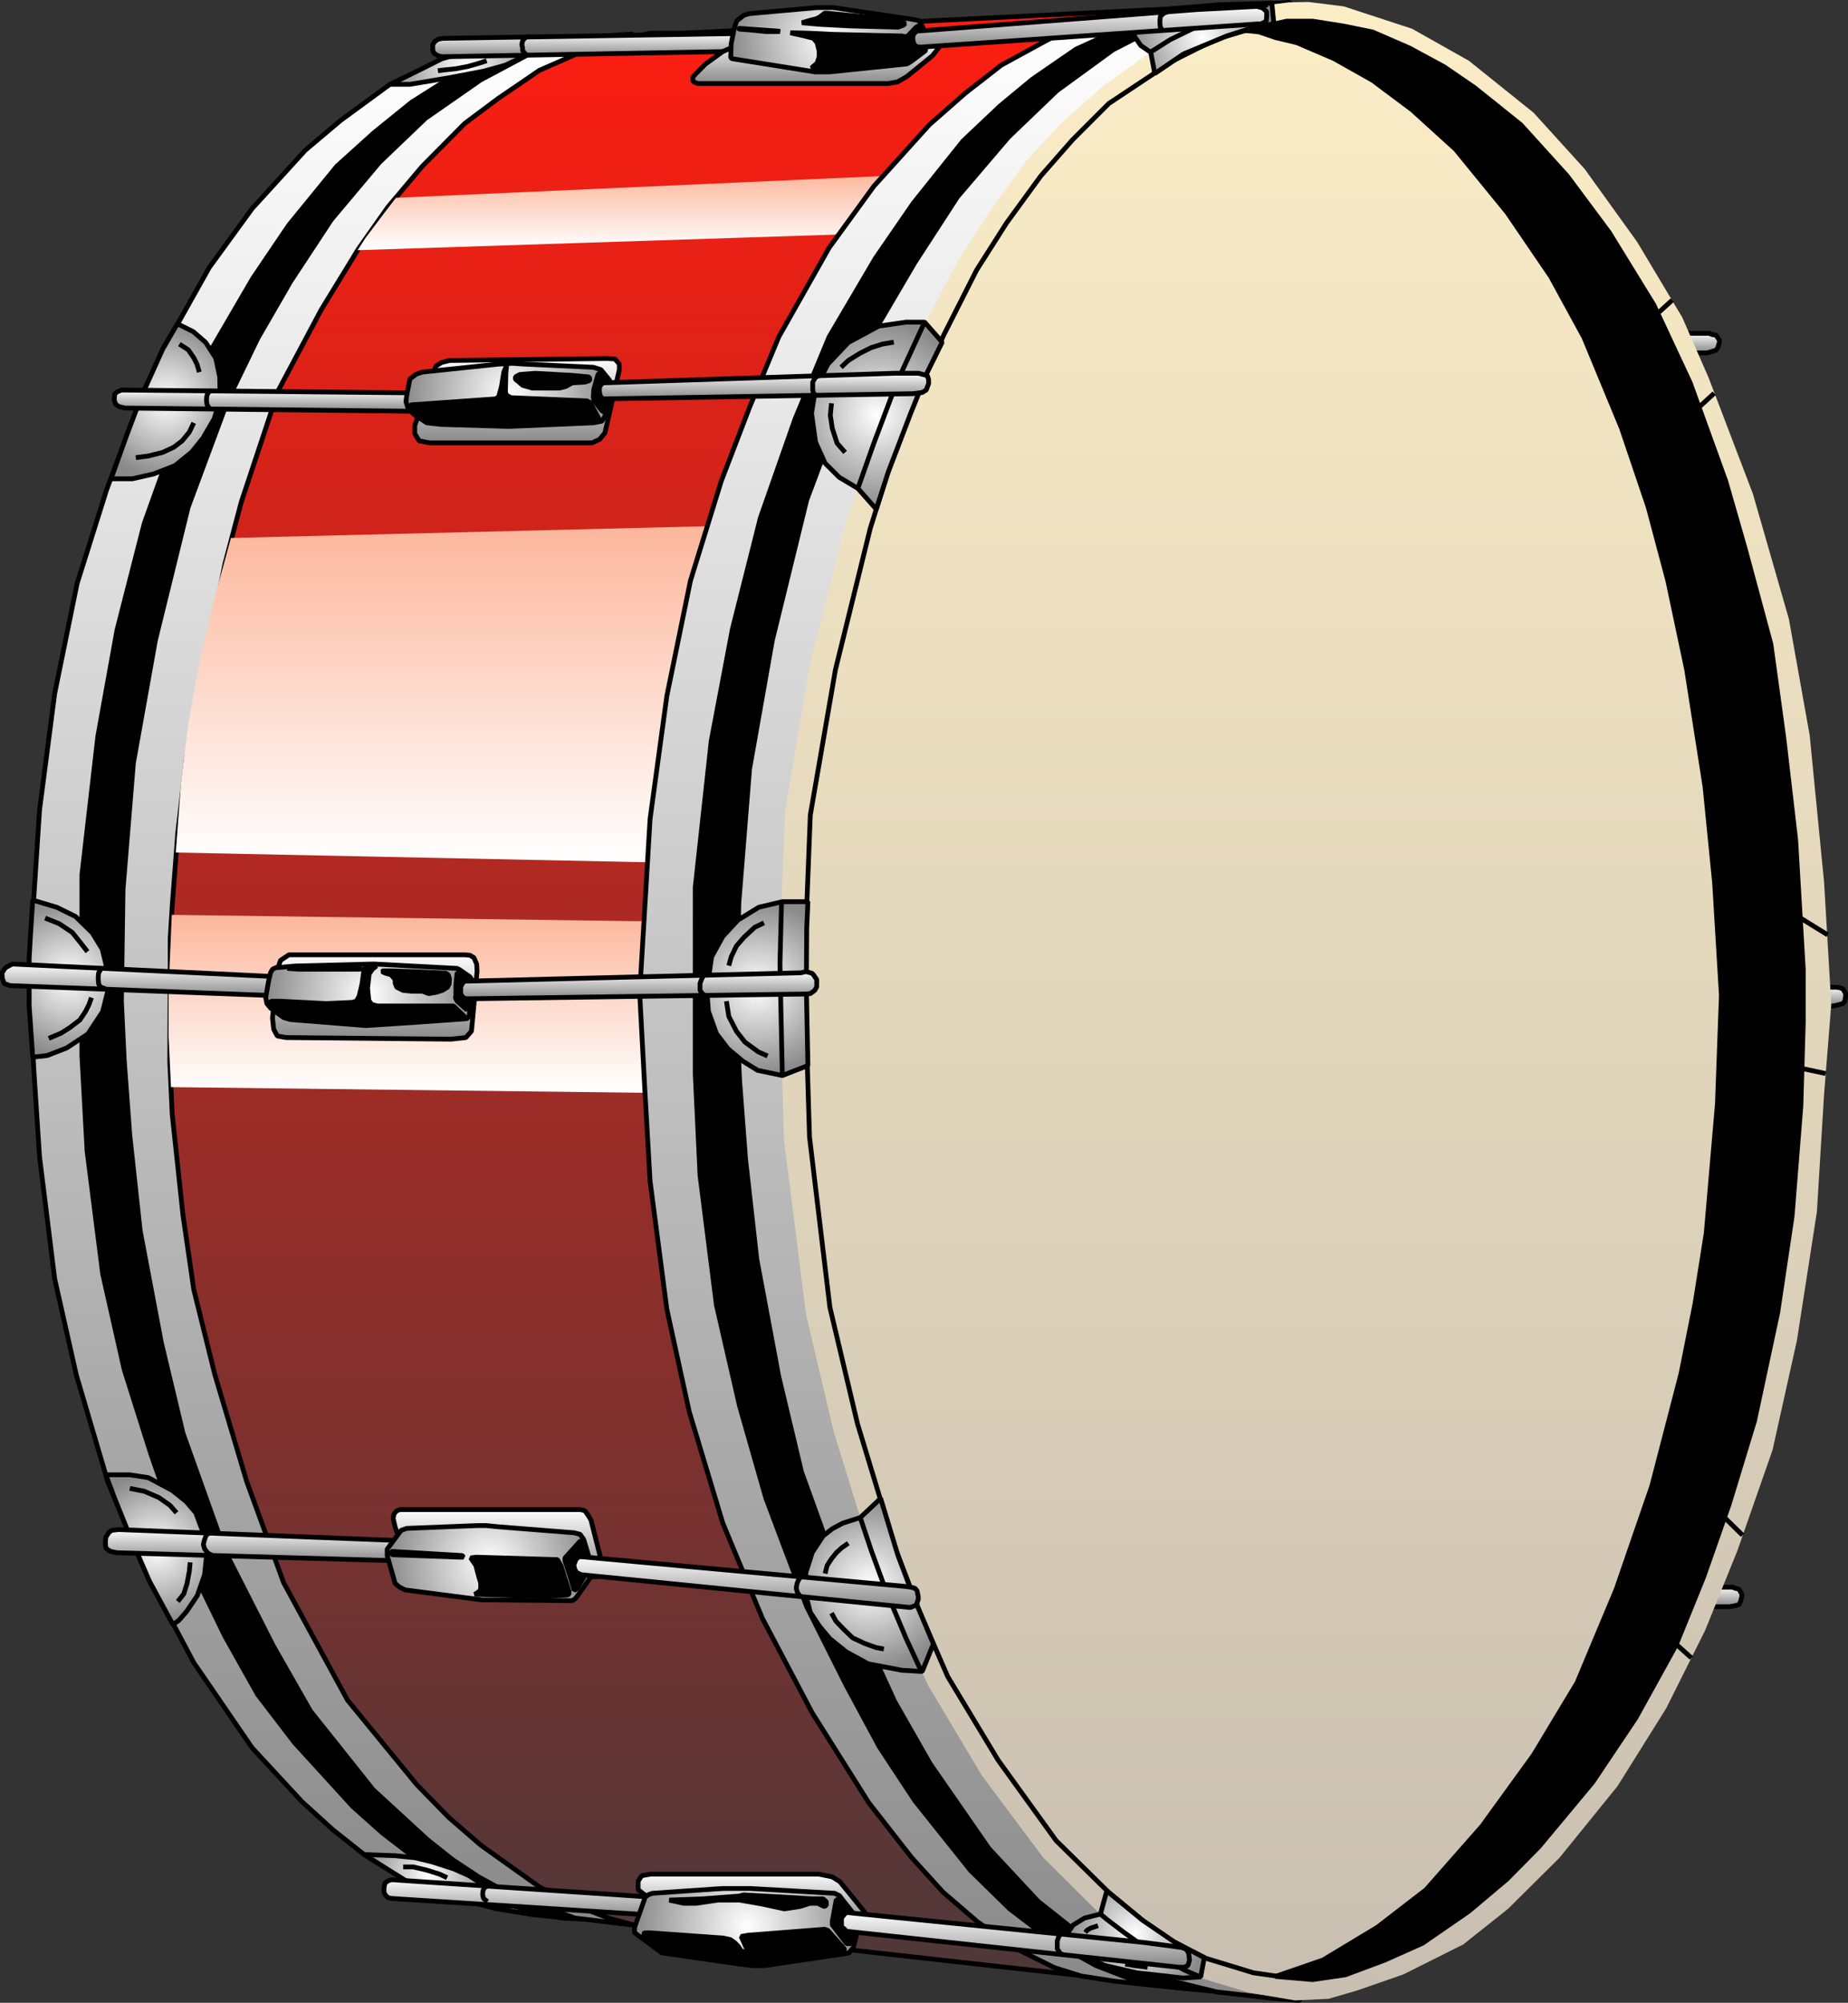 <svg width="278.612" height="301.872" viewBox="0 0 278.612 301.872" xmlns="http://www.w3.org/2000/svg" xmlns:xlink="http://www.w3.org/1999/xlink"><rect x="0" y="0" width="278.612" height="301.872" fill="#333333" stroke="none"/><g><g id="Layer_1"><g><linearGradient x1="-171.402" y1="1214.52" x2="-171.402" y2="681.563" gradientUnits="userSpaceOnUse" id="XMLID_1_" gradientTransform="matrix(0.531 0 0 0.531 146.278 -355.989)"><stop offset="0" stop-color="#8A8A8A"/><stop offset="1" stop-color="#FFFFFF"/></linearGradient><linearGradient x1="-160.741" y1="1214.98" x2="-160.741" y2="681.109" gradientUnits="userSpaceOnUse" id="XMLID_2_" gradientTransform="matrix(0.531 0 0 0.531 146.278 -355.989)"><stop offset="0"/><stop offset="1"/></linearGradient><linearGradient x1="-134.825" y1="1217.13" x2="-134.825" y2="679.863" gradientUnits="userSpaceOnUse" id="XMLID_3_" gradientTransform="matrix(0.531 0 0 0.531 146.278 -355.989)"><stop offset="0" stop-color="#8A8A8A"/><stop offset="1" stop-color="#FFFFFF"/></linearGradient><linearGradient x1="-82.651" y1="1232.67" x2="-82.651" y2="672.489" gradientUnits="userSpaceOnUse" id="XMLID_4_" gradientTransform="matrix(0.531 0 0 0.531 146.278 -355.989)"><stop offset="0" stop-color="#4E3839"/><stop offset="1" stop-color="#FE1D10"/></linearGradient><linearGradient x1="-90.419" y1="741.225" x2="-90.419" y2="719.447" gradientUnits="userSpaceOnUse" id="XMLID_5_" gradientTransform="matrix(0.531 0 0 0.531 146.278 -355.989)"><stop offset="0" stop-color="#FFFFFF"/><stop offset="1" stop-color="#FCB69B"/></linearGradient><linearGradient x1="-144.238" y1="915.321" x2="-144.238" y2="819.255" gradientUnits="userSpaceOnUse" id="XMLID_6_" gradientTransform="matrix(0.531 0 0 0.531 146.278 -355.989)"><stop offset="0" stop-color="#FFFFFF"/><stop offset="1" stop-color="#FCB69B"/></linearGradient><linearGradient x1="-151.61" y1="980.536" x2="-151.61" y2="929.84" gradientUnits="userSpaceOnUse" id="XMLID_7_" gradientTransform="matrix(0.531 0 0 0.531 146.278 -355.989)"><stop offset="0" stop-color="#FFFFFF"/><stop offset="1" stop-color="#FCB69B"/></linearGradient><linearGradient x1="206.228" y1="770.371" x2="206.228" y2="764.813" gradientUnits="userSpaceOnUse" id="XMLID_8_" gradientTransform="matrix(0.531 0 0 0.531 146.278 -355.989)"><stop offset="0" stop-color="#8A8A8A"/><stop offset="1" stop-color="#FFFFFF"/></linearGradient><linearGradient x1="242.239" y1="955.699" x2="242.239" y2="950.369" gradientUnits="userSpaceOnUse" id="XMLID_9_" gradientTransform="matrix(0.531 0 0 0.531 146.278 -355.989)"><stop offset="0" stop-color="#8A8A8A"/><stop offset="1" stop-color="#FFFFFF"/></linearGradient><linearGradient x1="212.636" y1="1126.17" x2="212.636" y2="1120.61" gradientUnits="userSpaceOnUse" id="XMLID_10_" gradientTransform="matrix(0.531 0 0 0.531 146.278 -355.989)"><stop offset="0" stop-color="#8A8A8A"/><stop offset="1" stop-color="#FFFFFF"/></linearGradient><linearGradient x1="6.667" y1="1236.3" x2="6.667" y2="672.263" gradientUnits="userSpaceOnUse" id="XMLID_11_" gradientTransform="matrix(0.531 0 0 0.531 146.278 -355.989)"><stop offset="0" stop-color="#8A8A8A"/><stop offset="1" stop-color="#FFFFFF"/></linearGradient><linearGradient x1="17.667" y1="1236.41" x2="17.667" y2="672.263" gradientUnits="userSpaceOnUse" id="XMLID_12_" gradientTransform="matrix(0.531 0 0 0.531 146.278 -355.989)"><stop offset="0"/><stop offset="1"/></linearGradient><linearGradient x1="45.058" y1="1237.89" x2="45.058" y2="670.902" gradientUnits="userSpaceOnUse" id="XMLID_13_" gradientTransform="matrix(0.531 0 0 0.531 146.278 -355.989)"><stop offset="0" stop-color="#8A8A8A"/><stop offset="1" stop-color="#FFFFFF"/></linearGradient><linearGradient x1="95.02" y1="1237.89" x2="95.02" y2="670.789" gradientUnits="userSpaceOnUse" id="XMLID_14_" gradientTransform="matrix(0.531 0 0 0.531 146.278 -355.989)"><stop offset="0" stop-color="#C9BFB1"/><stop offset="1" stop-color="#FBEDC6"/></linearGradient><linearGradient x1="157.118" y1="1231.99" x2="157.118" y2="676.234" gradientUnits="userSpaceOnUse" id="XMLID_15_" gradientTransform="matrix(0.531 0 0 0.531 146.278 -355.989)"><stop offset="0"/><stop offset="1"/></linearGradient><radialGradient cx="-143.218" cy="689.049" r="21.38" fx="-143.218" fy="689.049" gradientUnits="userSpaceOnUse" id="XMLID_16_" gradientTransform="matrix(0.531 0 0 0.531 146.278 -355.989)"><stop offset="0" stop-color="#FFFFFF"/><stop offset="1" stop-color="#8A8A8A"/></radialGradient><linearGradient x1="-104.768" y1="686.328" x2="-104.768" y2="679.637" gradientUnits="userSpaceOnUse" id="XMLID_17_" gradientTransform="matrix(0.531 0 0 0.531 146.278 -355.989)"><stop offset="0" stop-color="#8A8A8A"/><stop offset="1" stop-color="#FFFFFF"/></linearGradient><linearGradient x1="-43.691" y1="693.928" x2="-43.691" y2="681.338" gradientUnits="userSpaceOnUse" id="XMLID_18_" gradientTransform="matrix(0.531 0 0 0.531 146.278 -355.989)"><stop offset="0" stop-color="#8A8A8A"/><stop offset="1" stop-color="#FFFFFF"/></linearGradient><radialGradient cx="-40.232" cy="681.506" r="27.73" fx="-40.232" fy="681.506" gradientUnits="userSpaceOnUse" id="XMLID_19_" gradientTransform="matrix(0.531 0 0 0.531 146.278 -355.989)"><stop offset="0" stop-color="#FFFFFF"/><stop offset="1" stop-color="#8A8A8A"/></radialGradient><linearGradient x1="-32.066" y1="689.731" x2="-32.066" y2="677.596" gradientUnits="userSpaceOnUse" id="XMLID_20_" gradientTransform="matrix(0.531 0 0 0.531 146.278 -355.989)"><stop offset="0"/><stop offset="1"/></linearGradient><linearGradient x1="-33.144" y1="677.934" x2="-33.144" y2="673.963" gradientUnits="userSpaceOnUse" id="XMLID_21_" gradientTransform="matrix(0.531 0 0 0.531 146.278 -355.989)"><stop offset="0"/><stop offset="1"/></linearGradient><radialGradient cx="65.928" cy="681.109" r="20.244" fx="65.928" fy="681.109" gradientUnits="userSpaceOnUse" id="XMLID_22_" gradientTransform="matrix(0.531 0 0 0.531 146.278 -355.989)"><stop offset="0" stop-color="#FFFFFF"/><stop offset="1" stop-color="#8A8A8A"/></radialGradient><linearGradient x1="33.887" y1="683.605" x2="33.887" y2="672.037" gradientUnits="userSpaceOnUse" id="XMLID_23_" gradientTransform="matrix(0.531 0 0 0.531 146.278 -355.989)"><stop offset="0" stop-color="#8A8A8A"/><stop offset="1" stop-color="#FFFFFF"/></linearGradient><radialGradient cx="-228.395" cy="784.096" r="22.003" fx="-228.395" fy="784.096" gradientUnits="userSpaceOnUse" id="XMLID_24_" gradientTransform="matrix(0.531 0 0 0.531 146.278 -355.989)"><stop offset="0" stop-color="#FFFFFF"/><stop offset="1" stop-color="#8A8A8A"/></radialGradient><radialGradient cx="-26.509" cy="788.18" r="26.539" fx="-26.509" fy="788.18" gradientUnits="userSpaceOnUse" id="XMLID_25_" gradientTransform="matrix(0.531 0 0 0.531 146.278 -355.989)"><stop offset="0" stop-color="#FFFFFF"/><stop offset="1" stop-color="#8A8A8A"/></radialGradient><linearGradient x1="-128.642" y1="795.891" x2="-128.642" y2="771.958" gradientUnits="userSpaceOnUse" id="XMLID_26_" gradientTransform="matrix(0.531 0 0 0.531 146.278 -355.989)"><stop offset="0" stop-color="#8A8A8A"/><stop offset="1" stop-color="#FFFFFF"/></linearGradient><linearGradient x1="-194.71" y1="787.043" x2="-194.71" y2="780.92" gradientUnits="userSpaceOnUse" id="XMLID_27_" gradientTransform="matrix(0.531 0 0 0.531 146.278 -355.989)"><stop offset="0" stop-color="#8A8A8A"/><stop offset="1" stop-color="#FFFFFF"/></linearGradient><radialGradient cx="-131.081" cy="782.279" r="29.092" fx="-131.081" fy="782.279" gradientUnits="userSpaceOnUse" id="XMLID_28_" gradientTransform="matrix(0.531 0 0 0.531 146.278 -355.989)"><stop offset="0" stop-color="#FFFFFF"/><stop offset="1" stop-color="#8A8A8A"/></radialGradient><linearGradient x1="-132.442" y1="790.671" x2="-132.442" y2="773.887" gradientUnits="userSpaceOnUse" id="XMLID_29_" gradientTransform="matrix(0.531 0 0 0.531 146.278 -355.989)"><stop offset="0"/><stop offset="1"/></linearGradient><linearGradient x1="-104.825" y1="787.043" x2="-104.825" y2="776.154" gradientUnits="userSpaceOnUse" id="XMLID_30_" gradientTransform="matrix(0.531 0 0 0.531 146.278 -355.989)"><stop offset="0"/><stop offset="1"/></linearGradient><linearGradient x1="-118.549" y1="780.352" x2="-118.549" y2="776.154" gradientUnits="userSpaceOnUse" id="XMLID_31_" gradientTransform="matrix(0.531 0 0 0.531 146.278 -355.989)"><stop offset="0"/><stop offset="1"/></linearGradient><linearGradient x1="-58.549" y1="783.416" x2="-58.549" y2="776.154" gradientUnits="userSpaceOnUse" id="XMLID_32_" gradientTransform="matrix(0.531 0 0 0.531 146.278 -355.989)"><stop offset="0" stop-color="#8A8A8A"/><stop offset="1" stop-color="#FFFFFF"/></linearGradient><linearGradient x1="-169.02" y1="965.114" x2="-169.02" y2="941.183" gradientUnits="userSpaceOnUse" id="XMLID_33_" gradientTransform="matrix(0.531 0 0 0.531 146.278 -355.989)"><stop offset="0" stop-color="#8A8A8A"/><stop offset="1" stop-color="#FFFFFF"/></linearGradient><radialGradient cx="-255.957" cy="947.93" r="22.286" fx="-255.957" fy="947.93" gradientUnits="userSpaceOnUse" id="XMLID_34_" gradientTransform="matrix(0.531 0 0 0.531 146.278 -355.989)"><stop offset="0" stop-color="#FFFFFF"/><stop offset="1" stop-color="#8A8A8A"/></radialGradient><linearGradient x1="-228.963" y1="953.317" x2="-228.963" y2="943.788" gradientUnits="userSpaceOnUse" id="XMLID_35_" gradientTransform="matrix(0.531 0 0 0.531 146.278 -355.989)"><stop offset="0" stop-color="#8A8A8A"/><stop offset="1" stop-color="#FFFFFF"/></linearGradient><radialGradient cx="-170.666" cy="952.523" r="29.319" fx="-170.666" fy="952.523" gradientUnits="userSpaceOnUse" id="XMLID_36_" gradientTransform="matrix(0.531 0 0 0.531 146.278 -355.989)"><stop offset="0" stop-color="#FFFFFF"/><stop offset="1" stop-color="#8A8A8A"/></radialGradient><linearGradient x1="-171.289" y1="960.349" x2="-171.289" y2="944.356" gradientUnits="userSpaceOnUse" id="XMLID_37_" gradientTransform="matrix(0.531 0 0 0.531 146.278 -355.989)"><stop offset="0"/><stop offset="1"/></linearGradient><linearGradient x1="-157.394" y1="952.182" x2="-157.394" y2="945.717" gradientUnits="userSpaceOnUse" id="XMLID_38_" gradientTransform="matrix(0.531 0 0 0.531 146.278 -355.989)"><stop offset="0"/><stop offset="1"/></linearGradient><radialGradient cx="-60.422" cy="950.766" r="24.666" fx="-60.422" fy="950.766" gradientUnits="userSpaceOnUse" id="XMLID_39_" gradientTransform="matrix(0.531 0 0 0.531 146.278 -355.989)"><stop offset="0" stop-color="#FFFFFF"/><stop offset="1" stop-color="#8A8A8A"/></radialGradient><linearGradient x1="-94.106" y1="953.659" x2="-94.106" y2="945.943" gradientUnits="userSpaceOnUse" id="XMLID_40_" gradientTransform="matrix(0.531 0 0 0.531 146.278 -355.989)"><stop offset="0" stop-color="#8A8A8A"/><stop offset="1" stop-color="#FFFFFF"/></linearGradient><radialGradient cx="-231.003" cy="1110.01" r="21.264" fx="-231.003" fy="1110.01" gradientUnits="userSpaceOnUse" id="XMLID_41_" gradientTransform="matrix(0.531 0 0 0.531 146.278 -355.989)"><stop offset="0" stop-color="#FFFFFF"/><stop offset="1" stop-color="#8A8A8A"/></radialGradient><linearGradient x1="-133.975" y1="1117.66" x2="-133.975" y2="1098.61" gradientUnits="userSpaceOnUse" id="XMLID_42_" gradientTransform="matrix(0.531 0 0 0.531 146.278 -355.989)"><stop offset="0" stop-color="#8A8A8A"/><stop offset="1" stop-color="#FFFFFF"/></linearGradient><linearGradient x1="-198.51" y1="1113.46" x2="-198.51" y2="1104.28" gradientUnits="userSpaceOnUse" id="XMLID_43_" gradientTransform="matrix(0.531 0 0 0.531 146.278 -355.989)"><stop offset="0" stop-color="#8A8A8A"/><stop offset="1" stop-color="#FFFFFF"/></linearGradient><radialGradient cx="-136.469" cy="1113.8" r="29.034" fx="-136.469" fy="1113.8" gradientUnits="userSpaceOnUse" id="XMLID_44_" gradientTransform="matrix(0.531 0 0 0.531 146.278 -355.989)"><stop offset="0" stop-color="#FFFFFF"/><stop offset="1" stop-color="#8A8A8A"/></radialGradient><linearGradient x1="-127.849" y1="1123.22" x2="-127.849" y2="1112.11" gradientUnits="userSpaceOnUse" id="XMLID_45_" gradientTransform="matrix(0.531 0 0 0.531 146.278 -355.989)"><stop offset="0"/><stop offset="1"/></linearGradient><linearGradient x1="-111.687" y1="1121.52" x2="-111.687" y2="1107.57" gradientUnits="userSpaceOnUse" id="XMLID_46_" gradientTransform="matrix(0.531 0 0 0.531 146.278 -355.989)"><stop offset="0"/><stop offset="1"/></linearGradient><linearGradient x1="-154.106" y1="1112.11" x2="-154.106" y2="1110.51" gradientUnits="userSpaceOnUse" id="XMLID_47_" gradientTransform="matrix(0.531 0 0 0.531 146.278 -355.989)"><stop offset="0" stop-color="#FFFFFF"/><stop offset="1" stop-color="#FFFFFF"/></linearGradient><radialGradient cx="-28.663" cy="1119.99" r="24.553" fx="-28.663" fy="1119.99" gradientUnits="userSpaceOnUse" id="XMLID_48_" gradientTransform="matrix(0.531 0 0 0.531 146.278 -355.989)"><stop offset="0" stop-color="#FFFFFF"/><stop offset="1" stop-color="#8A8A8A"/></radialGradient><linearGradient x1="-63.652" y1="1126.39" x2="-63.652" y2="1111.99" gradientUnits="userSpaceOnUse" id="XMLID_49_" gradientTransform="matrix(0.531 0 0 0.531 146.278 -355.989)"><stop offset="0" stop-color="#8A8A8A"/><stop offset="1" stop-color="#FFFFFF"/></linearGradient><radialGradient cx="-153.993" cy="1202.95" r="18.09" fx="-153.993" fy="1202.95" gradientUnits="userSpaceOnUse" id="XMLID_50_" gradientTransform="matrix(0.531 0 0 0.531 146.278 -355.989)"><stop offset="0" stop-color="#FFFFFF"/><stop offset="1" stop-color="#8A8A8A"/></radialGradient><linearGradient x1="-61.726" y1="1215.77" x2="-61.726" y2="1202.05" gradientUnits="userSpaceOnUse" id="XMLID_51_" gradientTransform="matrix(0.531 0 0 0.531 146.278 -355.989)"><stop offset="0" stop-color="#8A8A8A"/><stop offset="1" stop-color="#FFFFFF"/></linearGradient><linearGradient x1="-121.838" y1="1214.52" x2="-121.838" y2="1203.63" gradientUnits="userSpaceOnUse" id="XMLID_52_" gradientTransform="matrix(0.531 0 0 0.531 146.278 -355.989)"><stop offset="0" stop-color="#8A8A8A"/><stop offset="1" stop-color="#FFFFFF"/></linearGradient><radialGradient cx="-63.313" cy="1217.08" r="31.982" fx="-63.313" fy="1217.08" gradientUnits="userSpaceOnUse" id="XMLID_53_" gradientTransform="matrix(0.531 0 0 0.531 146.278 -355.989)"><stop offset="0" stop-color="#FFFFFF"/><stop offset="1" stop-color="#8A8A8A"/></radialGradient><radialGradient cx="46.931" cy="1219.17" r="19.506" fx="46.931" fy="1219.17" gradientUnits="userSpaceOnUse" id="XMLID_54_" gradientTransform="matrix(0.531 0 0 0.531 146.278 -355.989)"><stop offset="0" stop-color="#FFFFFF"/><stop offset="1" stop-color="#8A8A8A"/></radialGradient><linearGradient x1="-64.335" y1="1227" x2="-64.335" y2="1217.7" gradientUnits="userSpaceOnUse" id="XMLID_55_" gradientTransform="matrix(0.531 0 0 0.531 146.278 -355.989)"><stop offset="0"/><stop offset="1"/></linearGradient><linearGradient x1="-35.866" y1="1221.78" x2="-35.866" y2="1209.31" gradientUnits="userSpaceOnUse" id="XMLID_56_" gradientTransform="matrix(0.531 0 0 0.531 146.278 -355.989)"><stop offset="0"/><stop offset="1"/></linearGradient><linearGradient x1="-63.143" y1="1211.91" x2="-63.143" y2="1207.95" gradientUnits="userSpaceOnUse" id="XMLID_57_" gradientTransform="matrix(0.531 0 0 0.531 146.278 -355.989)"><stop offset="0"/><stop offset="1"/></linearGradient><linearGradient x1="12.848" y1="1228.47" x2="12.848" y2="1212.94" gradientUnits="userSpaceOnUse" id="XMLID_58_" gradientTransform="matrix(0.531 0 0 0.531 146.278 -355.989)"><stop offset="0" stop-color="#8A8A8A"/><stop offset="1" stop-color="#FFFFFF"/></linearGradient><path d="M78.129 6.745 71.201 7.83 63.611 10.481 58.792 12.71 51.383 18.131 46.021 22.651 38.008 31.446 31.563 40.3 24.334 53.193 20.117 63.132 16.08 73.797 11.623 87.954 8.247 104.52 5.958 122.111 4.332 147.05 5.116 161.509 5.959 174.341 8.248 192.775 11.502 207.234 16.261 223.38 21.984 236.994 29.213 250.608 38.008 263.44 45.538 271.573 50.177 275.79 54.817 279.465 60.057 282.718 65.299 285.187 69.997 286.392 74.636 287.659 80.178 288.561 85.298 289.104 94.153 288.261 106.142 215.246 100.6 12.166 85.418 6.022 78.129 6.745Z" stroke="#000000" stroke-width="0.72" stroke-linejoin="bevel" stroke-miterlimit="2.414" fill="url(#XMLID_1_)" fill-rule="evenodd" clip-rule="evenodd"/><path d="M87.106 5.781 80.298 7.107 74.273 8.915 67.647 11.867 62.044 15.421 56.381 19.999 50.779 25.06 43.55 33.914 38.129 41.928 31.563 53.193 26.743 64.94 21.743 78.918 17.646 94.94 14.754 110.965 12.345 131.87 12.345 159.099 13.128 173.498 15.478 191.992 18.732 206.45 22.768 219.223 28.371 235.246 33.913 246.633 38.853 255.428 44.395 262.657 53.191 272.297 57.649 276.274 62.107 279.706 67.649 283.019 73.252 285.911 80.542 288.262 84.819 289.105 90 289.345 96.566 281.935 109.458 29.158 87.106 5.781Z" stroke="#000000" stroke-width="0.72" stroke-linejoin="bevel" stroke-miterlimit="2.414" fill="url(#XMLID_2_)" fill-rule="evenodd" clip-rule="evenodd"/><path d="M95.298 5.119 86.864 5.781 79.695 8.191 72.466 12.046 64.152 17.83 57.225 24.455 49.935 33.131 43.79 42.469 38.85 51.022 34.392 60.24 28.368 76.445 23.428 96.507 20.115 115.001 18.548 134.098 18.308 150.905 18.73 159.821 19.573 171.148 21.139 185.546 24.332 202.412 27.585 216.028 33.91 233.739 41.2 248.076 46.803 257.897 56.261 269.764 64.453 277.294 68.248 280.306 72.165 282.896 75.9 284.945 79.695 286.631 86.684 289.102 95.66 290.187 98.551 290.488 131.022 236.992 108.552 33.912 95.298 5.119Z" stroke="#000000" stroke-width="0.72" stroke-linejoin="bevel" stroke-miterlimit="2.414" fill="url(#XMLID_3_)" fill-rule="evenodd" clip-rule="evenodd"/><path d="M102.95 4.999 98.13 4.999 94.153 5.781 87.768 7.77 81.322 10.6 75.057 14.878 70.057 18.613 63.671 25.058 58.49 31.202 54.032 37.528 48.429 46.686 41.983 58.795 36.379 75.663 33.909 85 31.921 95 28.126 114.157 26.801 125.543 25.957 136.627 25.656 141.507 25.656 148.676 25.596 160.003 25.957 167.895 27.584 183.135 29.21 194.341 32.403 207.234 37.222 223.38 42.764 238.56 52.404 256.271 62.825 268.982 67.644 273.921 72.523 278.14 81.319 284.404 86.681 287.176 91.741 289.104 95.717 290.189 99.753 290.731 171.623 298.744 179.154 1.204 102.95 4.999Z" stroke="#000000" stroke-width="0.72" stroke-linejoin="bevel" stroke-miterlimit="2.414" fill="url(#XMLID_4_)" fill-rule="evenodd" clip-rule="evenodd"/><path d="M141.686 26.144 59.695 29.818 58.069 31.926 55.117 35.843 53.912 37.711 142.59 34.818 141.686 26.144Z" fill="url(#XMLID_5_)" fill-rule="evenodd" clip-rule="evenodd"/><path d="M112.83 79.157 34.815 81.085 32.164 90.784 29.996 100.182 28.369 109.158 27.285 118.075 26.502 128.497 108.01 130.184 112.83 79.157Z" fill="url(#XMLID_6_)" fill-rule="evenodd" clip-rule="evenodd"/><path d="M101.202 138.917 25.899 137.894 25.417 149.038 25.417 156.206 25.778 163.858 106.082 164.821 101.202 138.917Z" fill="url(#XMLID_7_)" fill-rule="evenodd" clip-rule="evenodd"/><path d="M252.412 50.24 256.628 50.24 257.653 50.24 258.136 50.422 258.738 50.542 259.218 51.265 259.218 51.626 258.979 52.41 258.738 52.771 258.014 53.011 257.351 53.193 252.593 53.193 252.412 50.24Z" stroke="#000000" stroke-width="0.72" stroke-linejoin="bevel" stroke-miterlimit="2.414" fill="url(#XMLID_8_)" fill-rule="evenodd" clip-rule="evenodd"/><path d="M271.628 148.798 275.785 148.798 276.871 148.798 277.293 148.858 277.834 149.038 278.256 149.761 278.256 150.124 278.135 150.906 277.834 151.267 277.171 151.449 276.388 151.629 271.691 151.629 271.628 148.798Z" stroke="#000000" stroke-width="0.72" stroke-linejoin="bevel" stroke-miterlimit="2.414" fill="url(#XMLID_9_)" fill-rule="evenodd" clip-rule="evenodd"/><path d="M255.845 239.222 260.063 239.222 261.148 239.222 261.629 239.402 262.17 239.524 262.593 240.247 262.593 240.669 262.412 241.39 262.17 241.873 261.447 242.053 260.723 242.174 255.966 242.174 255.845 239.222Z" stroke="#000000" stroke-width="0.72" stroke-linejoin="bevel" stroke-miterlimit="2.414" fill="url(#XMLID_10_)" fill-rule="evenodd" clip-rule="evenodd"/><path d="M171.504 1.686 166.083 2.529 161.323 4.215 156.806 6.626 150.961 9.818 145.539 14.036 140.118 18.796 131.743 28.072 124.997 37.35 117.406 50.784 113.009 61.387 108.732 72.533 104.093 87.532 100.539 104.883 98.008 123.437 96.442 149.703 97.225 164.402 98.008 178.018 100.539 197.355 103.911 212.777 108.973 229.585 114.936 243.922 122.467 258.201 130.961 271.696 137.408 279.947 142.165 285.188 147.347 289.646 153.371 293.803 158.974 296.574 163.011 297.84 168.071 298.623 176.024 299.466 182.106 300.009 189.275 300.672 203.192 221.03 197.229 7.649 183.252 1.082 171.504 1.686Z" stroke="#000000" stroke-width="0.72" stroke-linejoin="bevel" stroke-miterlimit="2.414" fill="url(#XMLID_11_)" fill-rule="evenodd" clip-rule="evenodd"/><path d="M183.795 1.082 174.818 2.407 168.433 4.577 162.227 7.408 155.661 11.927 150.781 15.963 145.18 21.264 137.709 30.602 131.984 38.915 124.997 50.783 119.876 63.131 114.635 78.072 110.418 94.82 107.226 111.688 104.816 133.737 104.816 161.869 105.538 177.171 108.008 196.689 111.503 211.931 115.478 225.847 121.624 242.174 127.589 254.041 132.587 263.319 137.949 271.452 146.323 281.933 152.226 287.717 158.613 292.597 165.24 296.272 170.843 298.44 177.289 299.585 189.275 300.73 193.072 291.15 206.505 25.48 183.795 1.082Z" stroke="#000000" stroke-width="0.72" stroke-linejoin="bevel" stroke-miterlimit="2.414" fill="url(#XMLID_12_)" fill-rule="evenodd" clip-rule="evenodd"/><path d="M194.458 0.359 183.193 1.082 175.482 3.553 167.77 7.529 159.336 13.675 152.048 20.662 144.336 29.698 137.89 39.638 132.587 48.675 128.01 58.315 121.624 75.362 116.442 96.508 113.009 115.905 111.382 136.207 111.081 153.496 111.503 162.834 112.406 174.703 114.093 189.763 117.406 207.474 120.839 221.873 127.588 240.547 134.877 256.451 140.238 265.85 149.093 278.622 156.504 286.574 163.129 291.815 167.226 294.165 171.445 296.334 176.866 298.623 183.493 300.25 192.047 301.213 195.902 301.514 229.336 243.921 205.602 30.602 194.458 0.359Z" stroke="#000000" stroke-width="0.72" stroke-linejoin="bevel" stroke-miterlimit="2.414" fill="url(#XMLID_13_)" fill-rule="evenodd" clip-rule="evenodd"/><path d="M197.289 0.299 202.591 0.962 212.894 4.336 221.448 9.156 231.207 16.988 238.919 25.481 246.81 36.445 253.62 47.83 257.596 56.928 264.284 74.459 269.705 93.314 272.838 110.845 275.005 132.954 276.09 151.388 275.005 164.943 273.923 182.654 270.909 202.053 267.236 218.56 261.932 233.74 257.053 245.788 251.209 257.476 243.861 269.223 235.124 280.005 227.353 287.717 220.606 293.078 211.57 297.598 204.641 300.007 200.305 301.271 195.244 301.513 188.435 300.368 181.206 298.199 174.278 294.644 165.362 288.018 157.289 280.005 148.013 267.595 139.94 254.04 135.602 244.824 131.626 234.944 125.722 215.907 121.506 198.074 118.193 171.748 117.41 145.602 118.374 122.168 122.168 99.817 127.711 78.069 134.759 58.792 139.459 48.731 144.459 39.273 149.218 31.863 154.7 24.273 160.062 18.49 166.326 12.948 175.784 6.2 182.593 3.066 189.523 0.959 194.28 0.356 197.289 0.299Z" stroke="#000000" stroke-width="0" stroke-linejoin="bevel" stroke-miterlimit="2.414" fill="url(#XMLID_14_)" fill-rule="evenodd" clip-rule="evenodd"/><path d="M192.771 297.898 188.976 297.356 181.867 295.187 174.939 291.692 167.109 285.186 159.216 277.416 150.482 265.306 142.89 252.717 138.612 242.898 134.938 233.258 129.275 214.582 125.119 197.053 122.047 171.388 121.265 145.845 122.166 122.833 125.963 100.904 131.204 79.639 134.216 70.059 137.769 60.541 142.29 50.48 147.228 40.721 151.749 33.612 156.93 26.504 161.691 21.081 167.171 15.6 176.87 9.155 183.195 5.961 189.881 3.974 194.46 3.371" stroke="#000000" stroke-width="0.72" stroke-linejoin="bevel" stroke-miterlimit="2.414" fill="none" fill-rule="evenodd" clip-rule="evenodd"/><path d="M187.59 4.577 193.975 3.191 197.893 3.191 202.47 3.914 206.927 4.817 212.471 7.227 217.71 10.058 222.288 13.191 229.279 18.794 236.266 26.504 242.591 34.997 249.338 45.962 254.821 57.709 260.182 72.53 263.074 82.589 266.989 97.108 268.917 111.084 270.724 126.568 271.87 146.087 271.87 154.098 271.509 166.69 270.185 183.317 268.015 197.834 264.52 214.161 260.665 226.812 256.81 237.776 252.654 248.017 246.63 258.921 240.123 268.62 232.05 278.319 227.17 283.259 221.448 288.078 214.46 292.898 208.796 295.427 202.833 297.656 197.895 298.379 192.29 297.898 199.461 295.427 207.653 290.489 215.003 284.825 223.438 275.247 231.209 264.523 237.776 253.62 243.68 239.524 249.04 223.981 253.438 207.053 255.547 196.511 257.234 185.908 258.922 166.39 259.523 150.003 258.499 133.075 257.054 118.555 254.283 100.905 251.451 87.53 248.499 76.446 244.464 64.517 238.801 50.843 233.799 41.685 227.234 32.047 219.463 22.528 212.898 16.565 206.932 12.107 201.151 8.854 195.548 6.443 192.292 5.66 189.825 4.817 187.59 4.577Z" stroke="#000000" stroke-width="0.72" stroke-linejoin="bevel" stroke-miterlimit="2.414" fill="url(#XMLID_15_)" fill-rule="evenodd" clip-rule="evenodd"/><path d="M58.852 12.709 61.804 12.709 67.587 11.744 72.948 10.721 76.201 9.817 81.562 7.286 76.381 7.467 70.9 7.649 66.624 8.854 62.768 10.782 58.852 12.709Z" stroke="#000000" stroke-width="0.72" stroke-linejoin="bevel" stroke-miterlimit="2.414" fill="url(#XMLID_16_)" fill-rule="evenodd" clip-rule="evenodd"/><path d="M114.937 4.999 66.743 5.781 66.081 5.903 65.539 6.264 65.238 6.746 65.238 7.529 65.418 8.01 65.96 8.373 66.623 8.553 116.021 7.65 114.937 4.999Z" stroke="#000000" stroke-width="0.72" stroke-linejoin="bevel" stroke-miterlimit="2.414" fill="url(#XMLID_17_)" fill-rule="evenodd" clip-rule="evenodd"/><path d="M73.371 9.156 72.287 9.516 70.6 9.999 68.733 10.36 66.986 10.54 66.022 10.662" stroke="#000000" stroke-width="0.72" stroke-linejoin="bevel" stroke-miterlimit="2.414" fill="none" fill-rule="evenodd" clip-rule="evenodd"/><path d="M110.479 7.106 108.974 7.77 106.384 9.637 104.998 11.023 104.456 11.624 104.456 12.166 104.637 12.348 105.179 12.59 133.915 12.59 135.3 12.348 136.687 11.565 138.915 9.758 140.603 8.373 141.688 6.987 141.688 6.263 141.327 5.902 114.459 6.806 110.479 7.106Z" stroke="#000000" stroke-width="0.72" stroke-linejoin="bevel" stroke-miterlimit="2.414" fill="url(#XMLID_18_)" fill-rule="evenodd" clip-rule="evenodd"/><path d="M110.179 8.373 110.239 6.566 110.721 4.157 111.082 3.131 112.167 2.288 113.01 2.048 123.191 1.143 125.601 1.143 137.046 2.831 138.433 3.071 138.793 3.433 139.154 4.158 139.636 6.867 139.516 7.651 137.346 9.277 136.744 9.638 125.056 10.843 122.888 10.843 110.417 8.855 110.177 8.735 110.177 8.373Z" stroke="#000000" stroke-width="0.72" stroke-linejoin="bevel" stroke-miterlimit="2.414" fill="url(#XMLID_19_)" fill-rule="evenodd" clip-rule="evenodd"/><path d="M119.155 4.938 121.926 5 125.601 5.18 135.6 5.42 135.963 5.42 136.202 5.48 136.745 5.54 138.07 4.156 138.432 3.914 138.733 4.034 139.335 7.228 137.768 8.433 136.987 8.974 135.421 9.276 124.818 10.36 123.131 10.36 122.347 10.238 123.191 9.515 123.493 8.612 123.493 7.649 123.191 6.443 122.649 5.78 121.264 5.42 120.179 5.179 119.155 4.938Z" stroke="#000000" stroke-width="0.72" stroke-linejoin="bevel" stroke-miterlimit="2.414" fill="url(#XMLID_20_)" fill-rule="evenodd" clip-rule="evenodd"/><path d="M111.504 4.276 117.407 4.697 117.588 4.757 117.407 4.757 115.478 4.757 113.069 4.515 111.563 4.395 111.322 4.335 111.322 4.275 111.504 4.275Z" stroke="#000000" stroke-width="0.72" stroke-linejoin="bevel" stroke-miterlimit="2.414" fill-rule="evenodd" clip-rule="evenodd"/><path d="M124.697 1.985 130.902 2.588 136.143 3.311 136.444 3.552 136.203 3.792 135.421 4.093 128.252 3.913 123.612 3.671 120.902 3.43 122.106 3.068 123.07 2.828 123.552 2.587 124.095 2.166 124.335 1.984 124.697 1.984Z" stroke="#000000" stroke-width="0.72" stroke-linejoin="bevel" stroke-miterlimit="2.414" fill="url(#XMLID_21_)" fill-rule="evenodd" clip-rule="evenodd"/><path d="M170.542 3.553 171.084 5.54 171.988 6.865 173.493 7.889 174.096 11.082 178.435 8.13 184.942 5.42 188.555 4.275 192.049 3.552 191.748 0.479 183.796 0.72 176.505 1.323 173.857 2.046 170.542 3.553Z" stroke="#000000" stroke-width="0.72" stroke-linejoin="bevel" stroke-miterlimit="2.414" fill="url(#XMLID_22_)" fill-rule="evenodd" clip-rule="evenodd"/><path d="M173.493 7.83 176.446 5.962 181.386 3.553 187.892 1.324 191.145 0.721" stroke="#000000" stroke-width="0.72" stroke-linejoin="bevel" stroke-miterlimit="2.414" fill="none" fill-rule="evenodd" clip-rule="evenodd"/><path d="M138.191 4.697 180.42 1.444 189.52 0.963 190.362 1.203 190.964 1.746 190.964 2.287 190.964 2.529 190.904 3.192 190.121 3.614 189.52 3.614 138.793 7.107 138.19 7.047 137.767 6.626 137.588 5.782 137.709 5.18 138.191 4.697Z" stroke="#000000" stroke-width="0.72" stroke-linejoin="bevel" stroke-miterlimit="2.414" fill="url(#XMLID_23_)" fill-rule="evenodd" clip-rule="evenodd"/><path d="M176.264 1.686 175.482 1.986 174.939 2.469 174.879 3.07 174.879 3.553 174.939 4.157 175.18 4.397" stroke="#000000" stroke-width="0.72" stroke-linejoin="bevel" stroke-miterlimit="2.414" fill="none" fill-rule="evenodd" clip-rule="evenodd"/><path d="M26.742 48.794 29.152 50 31.019 51.625 32.525 53.975 33.128 56.807 33.189 60.181 32.286 63.131 30.598 66.024 28.912 68.133 26.382 70.181 23.129 71.447 19.936 72.17 16.743 72.17 19.032 65.783 21.261 59.881 24.513 52.652 26.742 48.794Z" stroke="#000000" stroke-width="0.72" stroke-linejoin="bevel" stroke-miterlimit="2.414" fill="url(#XMLID_24_)" fill-rule="evenodd" clip-rule="evenodd"/><path d="M132.108 76.748 129.336 73.614 126.505 71.928 124.396 69.82 122.952 66.628 122.348 62.29 122.952 58.555 124.819 54.882 127.89 51.628 132.469 49.158 136.565 48.557 139.397 48.557 142.048 51.569 139.758 56.207 137.229 62.473 133.916 71.147 132.108 76.748Z" stroke="#000000" stroke-width="0.72" stroke-linejoin="bevel" stroke-miterlimit="2.414" fill="url(#XMLID_25_)" fill-rule="evenodd" clip-rule="evenodd"/><path d="M129.335 73.614 131.744 66.807 135.179 57.711 139.396 48.555" stroke="#000000" stroke-width="0.72" stroke-linejoin="bevel" stroke-miterlimit="2.414" fill="none" fill-rule="evenodd" clip-rule="evenodd"/><path d="M27.043 51.866 28.369 52.711 29.212 53.916 29.694 54.881 30.056 56.086" stroke="#000000" stroke-width="0.72" stroke-linejoin="bevel" stroke-miterlimit="2.414" fill="none" fill-rule="evenodd" clip-rule="evenodd"/><path d="M65.298 56.205 65.719 55.181 66.563 54.639 67.768 54.338 91.443 54.036 92.709 54.097 93.373 54.882 93.373 55.725 91.204 65.243 90.42 66.206 89.276 66.749 64.756 66.749 63.189 66.447 62.527 65.363 62.527 64.158 65.298 56.205Z" stroke="#000000" stroke-width="0.72" stroke-linejoin="bevel" stroke-miterlimit="2.414" fill="url(#XMLID_26_)" fill-rule="evenodd" clip-rule="evenodd"/><path d="M68.491 59.277 19.032 58.796 18.309 58.796 17.706 59.038 17.285 59.397 17.224 60.242 17.405 60.903 17.887 61.266 18.851 61.506 67.708 62.048 68.491 59.277Z" stroke="#000000" stroke-width="0.72" stroke-linejoin="bevel" stroke-miterlimit="2.414" fill="url(#XMLID_27_)" fill-rule="evenodd" clip-rule="evenodd"/><path d="M31.743 61.688 31.441 61.386 31.201 60.964 31.14 60.482 31.14 60.06 31.201 59.579 31.441 59.098 31.683 58.976 31.924 58.856" stroke="#000000" stroke-width="0.72" stroke-linejoin="bevel" stroke-miterlimit="2.414" fill="none" fill-rule="evenodd" clip-rule="evenodd"/><path d="M29.212 63.735 28.55 65.121 27.466 66.446 26.2 67.41 24.513 68.193 22.345 68.735 20.477 68.976" stroke="#000000" stroke-width="0.72" stroke-linejoin="bevel" stroke-miterlimit="2.414" fill="none" fill-rule="evenodd" clip-rule="evenodd"/><path d="M64.334 63.735 62.527 62.53 61.563 61.687 61.202 60.542 61.322 59.577 61.804 57.108 62.767 56.385 63.671 56.084 75.177 54.879 77.225 54.757 79.033 54.879 89.454 55.36 90.599 55.721 91.925 57.347 92.106 58.25 91.202 62.77 90.72 63.493 89.454 63.733 76.744 64.275 66.503 63.973 64.334 63.735Z" stroke="#000000" stroke-width="0.72" stroke-linejoin="bevel" stroke-miterlimit="2.414" fill="url(#XMLID_28_)" fill-rule="evenodd" clip-rule="evenodd"/><path d="M61.563 61.506 61.985 61.025 74.696 60.122 75.177 59.821 75.599 58.254 75.961 56.087 76.382 55.062 76.261 56.267 76.201 59.16 76.382 59.581 77.045 59.942 88.491 60.425 88.973 60.665 90.298 63.134 90.298 63.436 88.973 63.498 76.502 63.977 67.527 63.737 64.514 63.497 63.852 63.133 62.527 62.35 61.985 61.808 61.563 61.506Z" stroke="#000000" stroke-width="0.72" stroke-linejoin="bevel" stroke-miterlimit="2.414" fill="url(#XMLID_29_)" fill-rule="evenodd" clip-rule="evenodd"/><path d="M89.455 59.939 89.516 58.734 90.118 56.566 90.299 56.264 90.6 56.264 91.684 57.83 91.744 58.553 91.202 62.047 90.96 62.047 90.66 61.807 89.575 60.423 89.455 59.939Z" stroke="#000000" stroke-width="0.72" stroke-linejoin="bevel" stroke-miterlimit="2.414" fill="url(#XMLID_30_)" fill-rule="evenodd" clip-rule="evenodd"/><path d="M78.371 56.444 80.66 56.264 86.082 56.566 88.672 56.807 88.913 56.928 88.913 57.349 88.189 57.591 86.262 57.711 85.297 58.253 84.334 58.495 82.406 58.495 80.237 58.495 78.791 58.073 78.249 57.592 77.707 57.169 77.707 56.809 78.371 56.444Z" stroke="#000000" stroke-width="0.72" stroke-linejoin="bevel" stroke-miterlimit="2.414" fill="url(#XMLID_31_)" fill-rule="evenodd" clip-rule="evenodd"/><path d="M90.901 57.71 134.756 56.264 138.491 56.264 139.818 56.626 140 57.229 140 57.831 139.638 58.796 139.035 59.157 137.711 59.337 91.203 60.121 90.96 60.121 90.6 59.88 90.419 59.397 90.359 58.796 90.419 58.194 90.901 57.71Z" stroke="#000000" stroke-width="0.72" stroke-linejoin="bevel" stroke-miterlimit="2.414" fill="url(#XMLID_32_)" fill-rule="evenodd" clip-rule="evenodd"/><path d="M123.431 56.626 122.951 56.868 122.528 57.591 122.528 58.796 122.649 59.277 122.951 59.578 123.132 59.638" stroke="#000000" stroke-width="0.72" stroke-linejoin="bevel" stroke-miterlimit="2.414" fill="none" fill-rule="evenodd" clip-rule="evenodd"/><path d="M125.36 60.783 125.179 62.591 125.48 64.578 126.203 66.807 127.409 68.193" stroke="#000000" stroke-width="0.72" stroke-linejoin="bevel" stroke-miterlimit="2.414" fill="none" fill-rule="evenodd" clip-rule="evenodd"/><path d="M126.805 55.362 127.889 54.338 129.637 53.253 131.324 52.41 133.012 51.867 134.757 51.567" stroke="#000000" stroke-width="0.72" stroke-linejoin="bevel" stroke-miterlimit="2.414" fill="none" fill-rule="evenodd" clip-rule="evenodd"/><path d="M42.285 144.762 41.924 145.846 41.08 153.436 41.26 155.124 41.802 156.146 43.127 156.388 68.008 156.63 70.237 156.388 71.081 155.425 71.924 146.387 71.864 145.303 71.443 144.34 70.84 143.978 69.997 143.918 64.394 143.918 44.996 143.918 43.55 143.918 42.285 144.762Z" stroke="#000000" stroke-width="0.72" stroke-linejoin="bevel" stroke-miterlimit="2.414" fill="url(#XMLID_33_)" fill-rule="evenodd" clip-rule="evenodd"/><path d="M4.935 135.665 8.55 136.749 11.381 138.135 13.911 140.605 15.417 143.074 15.96 145.303 16.261 147.412 16.2 149.581 15.477 152.473 13.248 155.847 10.056 157.954 7.104 159.099 4.935 159.341 4.393 151.569 4.393 144.46 4.574 141.268 4.935 135.665Z" stroke="#000000" stroke-width="0.72" stroke-linejoin="bevel" stroke-miterlimit="2.414" fill="url(#XMLID_34_)" fill-rule="evenodd" clip-rule="evenodd"/><path d="M44.635 147.352 1.863 145.303 0.839 145.846 0.297 146.629 0.357 147.532 0.658 148.255 1.502 148.557 49.034 150.364 44.635 147.352Z" stroke="#000000" stroke-width="0.72" stroke-linejoin="bevel" stroke-miterlimit="2.414" fill="url(#XMLID_35_)" fill-rule="evenodd" clip-rule="evenodd"/><path d="M6.802 138.375 8.91 139.218 10.898 140.544 12.103 142.05 13.187 143.436" stroke="#000000" stroke-width="0.72" stroke-linejoin="bevel" stroke-miterlimit="2.414" fill="none" fill-rule="evenodd" clip-rule="evenodd"/><path d="M7.345 156.508 9.212 155.725 10.538 154.882 12.044 153.737 12.887 152.473 13.429 151.388 13.79 150.364" stroke="#000000" stroke-width="0.72" stroke-linejoin="bevel" stroke-miterlimit="2.414" fill="none" fill-rule="evenodd" clip-rule="evenodd"/><path d="M15.417 145.906 15.116 146.207 14.875 146.629 14.815 147.11 14.815 147.714 14.875 148.317 15.116 148.739 15.357 148.859 15.899 149.039" stroke="#000000" stroke-width="0.72" stroke-linejoin="bevel" stroke-miterlimit="2.414" fill="none" fill-rule="evenodd" clip-rule="evenodd"/><path d="M42.526 145.786 41.623 145.846 41.081 146.088 40.78 146.63 40.479 147.954 40.057 150.365 40.238 151.268 40.78 151.931 42.767 153.377 43.792 153.678 55.118 154.581 62.588 154.099 70.239 153.556 70.479 153.496 70.781 152.954 71.202 147.773 70.841 147.231 69.275 146.145 68.914 145.965 56.383 145.302 44.515 145.604 42.526 145.786Z" stroke="#000000" stroke-width="0.72" stroke-linejoin="bevel" stroke-miterlimit="2.414" fill="url(#XMLID_36_)" fill-rule="evenodd" clip-rule="evenodd"/><path d="M40.598 151.087 41.924 152.172 42.766 152.834 43.43 153.255 45.599 153.497 54.937 154.1 58.129 154.04 69.997 153.317 69.997 153.197 68.371 151.63 68.129 151.63 62.527 151.63 56.924 151.63 56.02 151.389 55.599 150.786 55.418 148.918 55.659 146.809 56.141 146.087 56.743 145.604 55.659 145.604 55.117 145.786 54.876 146.145 54.575 148.316 54.153 150.124 53.732 150.906 53.069 151.087 49.214 151.267 42.165 150.906 41.563 150.906 40.96 150.906 40.779 151.026 40.598 151.087Z" stroke="#000000" stroke-width="0.72" stroke-linejoin="bevel" stroke-miterlimit="2.414" fill="url(#XMLID_37_)" fill-rule="evenodd" clip-rule="evenodd"/><path d="M43.309 145.966 54.033 145.846 54.333 145.846 54.394 146.088 54.153 146.088 47.466 146.088 45.177 146.088 43.309 145.966Z" stroke="#000000" stroke-width="0.72" stroke-linejoin="bevel" stroke-miterlimit="2.414" fill-rule="evenodd" clip-rule="evenodd"/><path d="M68.913 150.906 70.358 152.172 70.6 151.93 70.901 148.015 70.359 147.292 69.154 146.629 68.914 146.629 68.733 148.436 68.733 150.002 68.672 150.424 68.913 150.906Z" stroke="#000000" stroke-width="0.72" stroke-linejoin="bevel" stroke-miterlimit="2.414" fill-rule="evenodd" clip-rule="evenodd"/><path d="M67.226 146.688 62.406 146.447 58.731 146.327 57.767 146.327 57.587 146.447 58.129 146.688 58.972 146.93 59.575 147.653 59.575 148.195 59.817 148.798 60.78 149.279 62.044 149.401 63.671 149.401 64.634 149.761 65.718 149.581 66.682 149.279 67.465 148.798 67.706 148.317 67.766 147.533 67.585 146.931 67.226 146.688Z" stroke="#000000" stroke-width="0.72" stroke-linejoin="bevel" stroke-miterlimit="2.414" fill="url(#XMLID_38_)" fill-rule="evenodd" clip-rule="evenodd"/><path d="M121.805 135.906 117.951 135.906 114.395 136.749 111.263 138.677 108.974 141.146 107.286 144.218 106.562 149.279 106.804 152.411 108.009 155.785 109.756 158.076 111.985 159.942 114.214 161.328 117.95 162.111 121.804 160.605 121.564 148.739 121.624 139.882 121.805 135.906Z" stroke="#000000" stroke-width="0.72" stroke-linejoin="bevel" stroke-miterlimit="2.414" fill="url(#XMLID_39_)" fill-rule="evenodd" clip-rule="evenodd"/><path d="M117.83 135.906 117.589 145.244 117.951 162.292" stroke="#000000" stroke-width="0.72" stroke-linejoin="bevel" stroke-miterlimit="2.414" fill="none" fill-rule="evenodd" clip-rule="evenodd"/><path d="M69.997 147.895 120.722 146.629 121.505 146.447 122.408 146.688 122.649 146.93 123.131 147.653 123.131 148.195 123.131 148.738 122.829 149.279 122.165 149.76 121.624 149.822 70.297 150.545 69.755 150.303 69.454 149.76 69.454 149.279 69.454 148.738 69.755 148.195 69.997 147.895Z" stroke="#000000" stroke-width="0.72" stroke-linejoin="bevel" stroke-miterlimit="2.414" fill="url(#XMLID_40_)" fill-rule="evenodd" clip-rule="evenodd"/><path d="M115.179 139.099 113.792 139.762 112.167 141.268 111.021 142.593 110.239 144.219 109.878 145.545" stroke="#000000" stroke-width="0.72" stroke-linejoin="bevel" stroke-miterlimit="2.414" fill="none" fill-rule="evenodd" clip-rule="evenodd"/><path d="M109.515 150.906 109.877 153.197 111.021 155.426 112.287 157.052 114.336 158.558 115.722 159.161" stroke="#000000" stroke-width="0.72" stroke-linejoin="bevel" stroke-miterlimit="2.414" fill="none" fill-rule="evenodd" clip-rule="evenodd"/><path d="M106.324 146.93 106.023 147.11 105.781 147.593 105.539 148.195 105.539 148.616 105.539 149.279 105.842 149.701 106.082 149.943 106.324 150.003" stroke="#000000" stroke-width="0.72" stroke-linejoin="bevel" stroke-miterlimit="2.414" fill="none" fill-rule="evenodd" clip-rule="evenodd"/><path d="M15.959 222.294 19.573 222.294 22.344 222.715 25.958 224.642 28.066 226.328 29.512 228.016 30.657 231.089 31.199 233.981 30.837 237.354 29.753 240.486 28.127 242.897 26.981 244.221 26.078 244.884 22.523 238.317 19.572 231.51 17.283 225.847 15.959 222.294Z" stroke="#000000" stroke-width="0.72" stroke-linejoin="bevel" stroke-miterlimit="2.414" fill="url(#XMLID_41_)" fill-rule="evenodd" clip-rule="evenodd"/><path d="M61.502 234.583 60.117 231.692 59.575 230.186 59.274 228.86 59.395 228.196 59.817 227.715 60.298 227.535 87.527 227.535 88.19 227.715 88.732 228.498 89.094 229.101 90.961 236.451 90.901 237.354 90.057 237.654 71.201 237.654 61.502 234.583Z" stroke="#000000" stroke-width="0.72" stroke-linejoin="bevel" stroke-miterlimit="2.414" fill="url(#XMLID_42_)" fill-rule="evenodd" clip-rule="evenodd"/><path d="M62.527 232.295 17.887 230.546 16.803 230.667 16.382 231.028 15.961 231.691 15.9 232.294 15.9 232.836 15.961 233.317 16.382 233.678 16.743 233.858 17.646 234.04 65.78 235.424 62.527 232.295Z" stroke="#000000" stroke-width="0.72" stroke-linejoin="bevel" stroke-miterlimit="2.414" fill="url(#XMLID_43_)" fill-rule="evenodd" clip-rule="evenodd"/><path d="M19.574 224.342 21.742 224.765 23.971 225.728 25.598 226.873 26.621 228.017" stroke="#000000" stroke-width="0.72" stroke-linejoin="bevel" stroke-miterlimit="2.414" fill="none" fill-rule="evenodd" clip-rule="evenodd"/><path d="M28.671 235.487 28.55 236.811 28.188 238.739 27.707 240.246 26.804 241.389" stroke="#000000" stroke-width="0.72" stroke-linejoin="bevel" stroke-miterlimit="2.414" fill="none" fill-rule="evenodd" clip-rule="evenodd"/><path d="M31.803 231.029 31.14 231.269 30.839 232.054 30.658 232.776 30.839 233.439 31.14 233.86 31.441 234.162 31.923 234.403" stroke="#000000" stroke-width="0.72" stroke-linejoin="bevel" stroke-miterlimit="2.414" fill="none" fill-rule="evenodd" clip-rule="evenodd"/><path d="M71.985 229.944 61.321 230.366 60.478 230.667 58.37 233.498 58.37 233.859 58.37 234.462 59.575 238.679 60.238 239.222 61.081 239.644 72.707 241.15 74.816 241.15 86.263 241.27 86.804 240.909 88.973 237.837 89.214 236.813 89.214 236.09 88.009 232.055 87.467 231.27 86.563 231.03 75.117 230.126 73.31 229.946 71.985 229.946Z" stroke="#000000" stroke-width="0.72" stroke-linejoin="bevel" stroke-miterlimit="2.414" fill="url(#XMLID_44_)" fill-rule="evenodd" clip-rule="evenodd"/><path d="M70.961 234.824 71.744 235.969 72.166 237.596 72.467 238.559 72.467 239.163 72.467 239.644 71.985 240.065 71.563 240.305 82.286 240.607 85.418 240.427 85.78 240.305 85.78 239.825 84.574 235.969 84.033 235.066 83.611 235.066 71.743 234.704 70.961 234.824Z" stroke="#000000" stroke-width="0.72" stroke-linejoin="bevel" stroke-miterlimit="2.414" fill="url(#XMLID_45_)" fill-rule="evenodd" clip-rule="evenodd"/><path d="M87.467 232.295 85.178 234.824 85.178 235.245 86.021 237.835 86.563 239.703 86.984 239.462 88.731 236.571 88.731 235.727 87.888 232.595 87.767 232.295 87.467 232.295Z" stroke="#000000" stroke-width="0.72" stroke-linejoin="bevel" stroke-miterlimit="2.414" fill="url(#XMLID_46_)" fill-rule="evenodd" clip-rule="evenodd"/><path d="M69.695 234.462 59.333 233.859 58.972 233.859 58.972 234.222 59.273 234.343 69.213 234.704 69.694 234.704 69.875 234.704 69.695 234.462Z" stroke="#000000" stroke-width="0.72" stroke-linejoin="bevel" stroke-miterlimit="2.414" fill="url(#XMLID_47_)" fill-rule="evenodd" clip-rule="evenodd"/><path d="M132.77 225.848 129.697 228.74 127.048 229.583 125.481 230.426 124.096 231.51 122.469 233.981 121.505 236.993 121.385 240.005 122.166 243.017 123.553 245.126 125.119 246.992 127.59 248.981 130.903 250.788 135.965 251.751 139.036 251.933 140.724 247.777 137.892 241.089 135.363 234.401 134.158 230.424 132.77 225.848Z" stroke="#000000" stroke-width="0.72" stroke-linejoin="bevel" stroke-miterlimit="2.414" fill="url(#XMLID_48_)" fill-rule="evenodd" clip-rule="evenodd"/><path d="M129.697 228.74 131.324 233.62 133.554 239.704 136.624 246.993 138.913 251.934" stroke="#000000" stroke-width="0.72" stroke-linejoin="bevel" stroke-miterlimit="2.414" fill="none" fill-rule="evenodd" clip-rule="evenodd"/><path d="M87.708 234.644 136.324 239.102 137.288 239.222 137.95 239.402 138.252 239.763 138.434 240.606 138.434 241.089 138.133 241.932 137.711 242.112 137.229 242.293 87.649 237.354 86.986 237.053 86.685 236.631 86.504 235.908 86.804 235.125 87.227 234.644 87.708 234.644Z" stroke="#000000" stroke-width="0.72" stroke-linejoin="bevel" stroke-miterlimit="2.414" fill="url(#XMLID_49_)" fill-rule="evenodd" clip-rule="evenodd"/><path d="M120.781 237.655 120.42 238.078 120.18 238.62 120.06 239.223 120.06 239.463 120.241 240.066 120.421 240.306 120.542 240.488 120.723 240.608" stroke="#000000" stroke-width="0.72" stroke-linejoin="bevel" stroke-miterlimit="2.414" fill="none" fill-rule="evenodd" clip-rule="evenodd"/><path d="M124.395 237.173 124.697 235.969 125.36 234.946 126.084 234.042 126.866 233.319 127.889 232.596" stroke="#000000" stroke-width="0.72" stroke-linejoin="bevel" stroke-miterlimit="2.414" fill="none" fill-rule="evenodd" clip-rule="evenodd"/><path d="M125.36 243.137 126.022 244.342 127.228 245.608 128.553 246.873 130.361 247.716 132.047 248.319 133.253 248.561" stroke="#000000" stroke-width="0.72" stroke-linejoin="bevel" stroke-miterlimit="2.414" fill="none" fill-rule="evenodd" clip-rule="evenodd"/><path d="M54.875 279.524 61.321 283.561 66.803 285.61 70.057 286.391 74.093 285.61 73.249 284.344 70.719 282.718 68.429 281.694 65.056 280.61 62.526 280.007 59.574 279.706 54.875 279.524Z" stroke="#000000" stroke-width="0.72" stroke-linejoin="bevel" stroke-miterlimit="2.414" fill="url(#XMLID_50_)" fill-rule="evenodd" clip-rule="evenodd"/><path d="M98.13 282.476 96.744 282.717 96.202 283.56 96.202 284.825 101.081 288.62 102.829 288.861 129.517 289.764 130.12 289.764 130.783 288.921 130.301 288.138 127.71 284.946 126.625 283.62 125.481 282.897 123.432 282.476 103.07 282.476 98.13 282.476Z" stroke="#000000" stroke-width="0.72" stroke-linejoin="bevel" stroke-miterlimit="2.414" fill="url(#XMLID_51_)" fill-rule="evenodd" clip-rule="evenodd"/><path d="M103.13 286.271 59.032 283.319 58.49 283.501 58.068 283.802 57.947 284.223 57.887 284.704 57.887 285.185 58.068 285.608 58.49 286.029 59.032 286.149 105.238 289.101 103.13 286.271Z" stroke="#000000" stroke-width="0.72" stroke-linejoin="bevel" stroke-miterlimit="2.414" fill="url(#XMLID_52_)" fill-rule="evenodd" clip-rule="evenodd"/><path d="M60.78 281.392 62.285 281.392 64.334 281.875 66.262 282.477 67.407 283.019" stroke="#000000" stroke-width="0.72" stroke-linejoin="bevel" stroke-miterlimit="2.414" fill="none" fill-rule="evenodd" clip-rule="evenodd"/><path d="M73.43 284.344 73.069 284.464 72.828 284.946 72.768 285.488 72.828 285.909 72.948 286.211 73.19 286.391 73.491 286.632" stroke="#000000" stroke-width="0.72" stroke-linejoin="bevel" stroke-miterlimit="2.414" fill="none" fill-rule="evenodd" clip-rule="evenodd"/><path d="M108.009 284.705 98.37 285.368 97.828 285.548 97.286 285.909 95.659 290.547 95.659 291.27 96.02 291.572 99.454 294.102 99.754 294.342 111.442 296.03 113.55 296.272 115.237 296.272 127.466 294.464 128.008 294.342 128.672 293.499 129.635 289.645 126.924 286.211 126.562 285.73 125.839 285.368 113.068 284.645 109.092 284.645 108.009 284.705Z" stroke="#000000" stroke-width="0.72" stroke-linejoin="bevel" stroke-miterlimit="2.414" fill="url(#XMLID_53_)" fill-rule="evenodd" clip-rule="evenodd"/><path d="M166.867 285.007 165.902 288.501 163.493 289.104 161.746 290.189 160.844 291.574 161.205 293.563 162.53 294.646 166.686 296.274 171.385 297.358 174.698 297.72 178.371 298.141 181.024 297.96 181.565 295.069 176.987 292.658 172.227 289.407 166.867 285.007Z" stroke="#000000" stroke-width="0.72" stroke-linejoin="bevel" stroke-miterlimit="2.414" fill="url(#XMLID_54_)" fill-rule="evenodd" clip-rule="evenodd"/><path d="M165.902 288.5 166.927 289.343 169.457 291.27 173.013 293.801 176.025 295.549 178.553 296.935 180.782 297.898" stroke="#000000" stroke-width="0.72" stroke-linejoin="bevel" stroke-miterlimit="2.414" fill="none" fill-rule="evenodd" clip-rule="evenodd"/><path d="M96.924 291.452 99.756 293.863 100.6 294.043 111.082 295.73 114.094 295.73 117.107 295.55 126.805 294.104 127.287 294.104 127.287 293.742 124.817 290.971 124.335 290.789 112.769 291.692 111.745 291.874 112.468 293.499 113.312 294.342 112.77 294.342 111.746 294.042 111.265 293.319 110.723 292.776 110.119 292.355 109.036 292.115 98.071 291.331 97.289 291.331 96.924 291.452Z" stroke="#000000" stroke-width="0.72" stroke-linejoin="bevel" stroke-miterlimit="2.414" fill="url(#XMLID_55_)" fill-rule="evenodd" clip-rule="evenodd"/><path d="M126.083 286.333 125.479 289.585 125.479 290.127 127.648 292.959 128.009 292.959 128.25 292.959 128.973 289.646 128.009 288.14 126.563 286.392 126.503 286.333 126.083 286.333Z" stroke="#000000" stroke-width="0.72" stroke-linejoin="bevel" stroke-miterlimit="2.414" fill="url(#XMLID_56_)" fill-rule="evenodd" clip-rule="evenodd"/><path d="M112.106 285.61 117.649 285.91 122.528 286.212 124.095 286.212 124.576 286.633 124.576 287.176 124.275 287.356 123.251 286.875 122.105 286.875 120.6 287.356 118.249 287.718 114.936 286.995 111.503 286.392 108.249 286.392 104.996 286.875 103.069 286.875 100.901 286.392 105.841 286.212 111.383 285.79 112.106 285.61Z" stroke="#000000" stroke-width="0.72" stroke-linejoin="bevel" stroke-miterlimit="2.414" fill="url(#XMLID_57_)" fill-rule="evenodd" clip-rule="evenodd"/><path d="M127.589 288.26 172.409 292.777 176.566 293.32 178.252 293.561 178.914 293.863 179.216 294.464 179.337 295.427 179.095 296.272 178.553 296.513 177.71 296.513 127.589 291.09 127.287 290.729 126.865 290.427 126.865 289.886 126.865 289.102 127.287 288.559 127.589 288.26Z" stroke="#000000" stroke-width="0.72" stroke-linejoin="bevel" stroke-miterlimit="2.414" fill="url(#XMLID_58_)" fill-rule="evenodd" clip-rule="evenodd"/><path d="M163.614 291.271 163.915 290.912 164.456 290.61 165.543 290.249" stroke="#000000" stroke-width="0.72" stroke-linejoin="bevel" stroke-miterlimit="2.414" fill="none" fill-rule="evenodd" clip-rule="evenodd"/><path d="M169.637 296.031 171.083 296.273 173.013 296.514" stroke="#000000" stroke-width="0.72" stroke-linejoin="bevel" stroke-miterlimit="2.414" fill="none" fill-rule="evenodd" clip-rule="evenodd"/><path d="M160.12 291.452 159.759 291.692 159.639 291.874 159.398 292.537 159.398 292.899 159.398 293.2 159.398 293.742 159.639 294.104 159.759 294.344 159.941 294.466 160.243 294.646" stroke="#000000" stroke-width="0.72" stroke-linejoin="bevel" stroke-miterlimit="2.414" fill="none" fill-rule="evenodd" clip-rule="evenodd"/><path d="M79.876 5.54 79.395 5.54 79.093 5.781 78.791 6.144 78.671 6.686 78.791 7.288 78.791 7.651 79.093 8.011 79.214 8.133 79.395 8.313" stroke="#000000" stroke-width="0.72" stroke-linejoin="bevel" stroke-miterlimit="2.414" fill="none" fill-rule="evenodd" clip-rule="evenodd"/><path d="M252.11 45.241 250.123 47.049" stroke="#000000" stroke-width="0.72" stroke-linejoin="bevel" stroke-miterlimit="2.414" fill="none"/><path d="M258.436 59.277 256.269 61.266" stroke="#000000" stroke-width="0.72" stroke-linejoin="bevel" stroke-miterlimit="2.414" fill="none"/><path d="M275.544 140.906 271.448 138.375" stroke="#000000" stroke-width="0.72" stroke-linejoin="bevel" stroke-miterlimit="2.414" fill="none"/><path d="M271.569 161.026 275.244 161.811" stroke="#000000" stroke-width="0.72" stroke-linejoin="bevel" stroke-miterlimit="2.414" fill="none"/><path d="M262.713 231.391 260.063 228.8" stroke="#000000" stroke-width="0.72" stroke-linejoin="bevel" stroke-miterlimit="2.414" fill="none"/><path d="M255.002 249.884 252.652 247.777" stroke="#000000" stroke-width="0.72" stroke-linejoin="bevel" stroke-miterlimit="2.414" fill="none"/></g></g></g></svg>